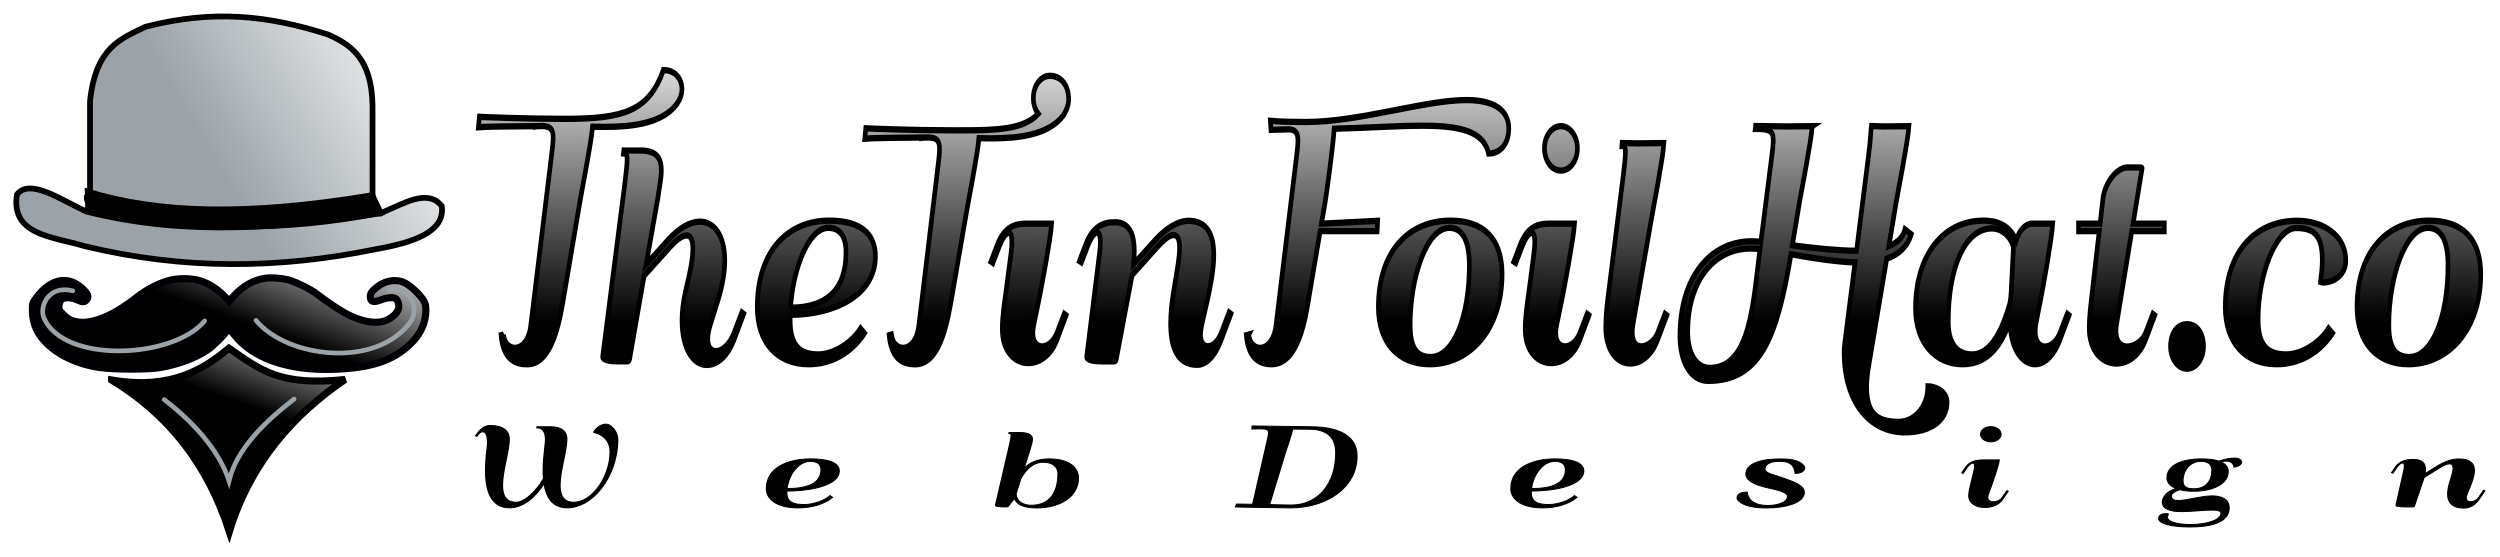 <svg xmlns="http://www.w3.org/2000/svg" id="svg2392" width="1841.401" height="410.463" xmlns:osb="http://www.openswatchbook.org/uri/2009/osb" xmlns:xlink="http://www.w3.org/1999/xlink" viewBox="0 0 487.204 108.602" enable-background="new">
  <defs id="defs2386">
    <linearGradient id="linearGradient1114">
      <stop id="stop1110" offset="0"/>
      <stop id="stop1112" offset="1" stop-opacity="0"/>
    </linearGradient>
    <linearGradient id="linearGradient2352" osb:paint="solid">
      <stop id="stop2350" offset="0" stop-color="#f4fbfd"/>
    </linearGradient>
    <filter id="filter1982" color-interpolation-filters="sRGB">
      <feTurbulence id="feTurbulence1972" type="fractalNoise" baseFrequency="0.040 0.107" numOctaves="3"/>
      <feColorMatrix id="feColorMatrix1974" values="1 0 0 0 0 0 1 0 0 0 0 0 1 0 0 0 0 0 5 -2.7" result="result0"/>
      <feFlood id="feFlood1976" flood-color="#FFF" flood-opacity="1"/>
      <feComposite id="feComposite1978" in2="result0" operator="in"/>
      <feComposite id="feComposite1980" result="fbSourceGraphic" in2="SourceGraphic" operator="atop"/>
      <feColorMatrix id="feColorMatrix4314" values="0 0 0 -1 0 0 0 0 -1 0 0 0 0 -1 0 0 0 0 1 0" in="fbSourceGraphic" result="fbSourceGraphicAlpha"/>
      <feTurbulence id="feTurbulence4316" result="turbulence" seed="13" numOctaves="5" baseFrequency="0.16 0.266" type="fractalNoise"/>
      <feComposite id="feComposite4318" result="composite1" operator="in" in="fbSourceGraphic" in2="turbulence"/>
      <feColorMatrix id="feColorMatrix4320" result="color" values="1 0 0 0 0 0 1 0 0 0 0 0 1 0 0 0 0 0 2.3 -0.7"/>
      <feFlood id="feFlood4322" result="flood" flood-color="#152839" flood-opacity="1"/>
      <feMerge id="feMerge4324" result="merge">
        <feMergeNode id="feMergeNode4326" in="flood"/>
        <feMergeNode id="feMergeNode4328" in="color"/>
      </feMerge>
      <feComposite id="feComposite4330" result="fbSourceGraphic" operator="in" in2="fbSourceGraphic"/>
      <feColorMatrix id="feColorMatrix9163" values="0 0 0 -1 0 0 0 0 -1 0 0 0 0 -1 0 0 0 0 1 0" in="fbSourceGraphic" result="fbSourceGraphicAlpha"/>
      <feTurbulence id="feTurbulence9165" result="turbulence" seed="29" numOctaves="5" baseFrequency="0.213 0.16" type="fractalNoise"/>
      <feComposite id="feComposite9167" result="composite1" operator="in" in="fbSourceGraphic" in2="turbulence"/>
      <feColorMatrix id="feColorMatrix9169" result="color" values="1 0 0 0 0 0 1 0 0 0 0 0 1 0 0 0 0 0 4.17 -1.03"/>
      <feFlood id="feFlood9171" result="flood" flood-color="#F5F5F5" flood-opacity="1"/>
      <feMerge id="feMerge9173" result="merge">
        <feMergeNode id="feMergeNode9175" in="flood"/>
        <feMergeNode id="feMergeNode9177" in="color"/>
      </feMerge>
      <feComposite id="feComposite9179" result="composite2" operator="in" in2="fbSourceGraphic"/>
    </filter>
    <clipPath id="clipPath11994">
      <path id="rect11996" fill="none" stroke="#000" stroke-width="1.583" d="M0 0H159.506V159.128H0z"/>
    </clipPath>
    <filter id="filter16870" color-interpolation-filters="sRGB">
      <feTurbulence id="feTurbulence16854" type="fractalNoise" baseFrequency="0.213 0.16" numOctaves="5" seed="224" result="turbulence"/>
      <feComposite id="feComposite16856" in="SourceGraphic" in2="turbulence" operator="in" result="composite1"/>
      <feColorMatrix id="feColorMatrix16858" values="1 0 0 0 0 0 1 0 0 0 0 0 1 0 0 0 0 0 8.69 -2.79" result="color"/>
      <feFlood id="feFlood16860" flood-opacity="1" flood-color="#F7F7F7" result="flood"/>
      <feMerge id="feMerge16866" result="merge">
        <feMergeNode id="feMergeNode16862" in="flood"/>
        <feMergeNode id="feMergeNode16864" in="color"/>
      </feMerge>
      <feComposite id="feComposite16868" in2="SourceGraphic" operator="in" result="composite2"/>
    </filter>
    <clipPath id="clipPath16890"/>
    <clipPath id="clipPath11994-6">
      <path id="rect11996-8" fill="none" stroke="#000" stroke-width="1.583" d="M0 0H159.506V159.128H0z"/>
    </clipPath>
    <filter id="filter1982-6" color-interpolation-filters="sRGB">
      <feTurbulence id="feTurbulence1972-7" numOctaves="3" baseFrequency="0.040 0.107" type="fractalNoise"/>
      <feColorMatrix id="feColorMatrix1974-1" result="result0" values="1 0 0 0 0 0 1 0 0 0 0 0 1 0 0 0 0 0 5 -2.7"/>
      <feFlood id="feFlood1976-8" flood-opacity="1" flood-color="#FFF"/>
      <feComposite id="feComposite1978-4" operator="in" in2="result0"/>
      <feComposite id="feComposite1980-9" operator="atop" in2="SourceGraphic" result="fbSourceGraphic"/>
      <feColorMatrix id="feColorMatrix4314-7" result="fbSourceGraphicAlpha" in="fbSourceGraphic" values="0 0 0 -1 0 0 0 0 -1 0 0 0 0 -1 0 0 0 0 1 0"/>
      <feTurbulence id="feTurbulence4316-3" type="fractalNoise" baseFrequency="0.16 0.266" numOctaves="5" seed="13" result="turbulence"/>
      <feComposite id="feComposite4318-1" in2="turbulence" in="fbSourceGraphic" operator="in" result="composite1"/>
      <feColorMatrix id="feColorMatrix4320-0" values="1 0 0 0 0 0 1 0 0 0 0 0 1 0 0 0 0 0 2.3 -0.7" result="color"/>
      <feFlood id="feFlood4322-2" flood-opacity="1" flood-color="#152839" result="flood"/>
      <feMerge id="feMerge4324-3" result="merge">
        <feMergeNode id="feMergeNode4326-7" in="flood"/>
        <feMergeNode id="feMergeNode4328-1" in="color"/>
      </feMerge>
      <feComposite id="feComposite4330-8" in2="fbSourceGraphic" operator="in" result="fbSourceGraphic"/>
      <feColorMatrix id="feColorMatrix9163-9" result="fbSourceGraphicAlpha" in="fbSourceGraphic" values="0 0 0 -1 0 0 0 0 -1 0 0 0 0 -1 0 0 0 0 1 0"/>
      <feTurbulence id="feTurbulence9165-3" type="fractalNoise" baseFrequency="0.213 0.16" numOctaves="5" seed="29" result="turbulence"/>
      <feComposite id="feComposite9167-7" in2="turbulence" in="fbSourceGraphic" operator="in" result="composite1"/>
      <feColorMatrix id="feColorMatrix9169-4" values="1 0 0 0 0 0 1 0 0 0 0 0 1 0 0 0 0 0 4.17 -1.03" result="color"/>
      <feFlood id="feFlood9171-8" flood-opacity="1" flood-color="#F5F5F5" result="flood"/>
      <feMerge id="feMerge9173-0" result="merge">
        <feMergeNode id="feMergeNode9175-4" in="flood"/>
        <feMergeNode id="feMergeNode9177-0" in="color"/>
      </feMerge>
      <feComposite id="feComposite9179-5" in2="fbSourceGraphic" operator="in" result="fbSourceGraphic"/>
      <feColorMatrix id="feColorMatrix1799" result="fbSourceGraphicAlpha" in="fbSourceGraphic" values="0 0 0 -1 0 0 0 0 -1 0 0 0 0 -1 0 0 0 0 1 0"/>
      <feTurbulence id="feTurbulence1801" type="fractalNoise" baseFrequency="0.239 0.239" numOctaves="5" seed="194" result="turbulence"/>
      <feComposite id="feComposite1803" in2="turbulence" in="fbSourceGraphic" operator="in" result="composite1"/>
      <feColorMatrix id="feColorMatrix1805" values="1 0 0 0 0 0 1 0 0 0 0 0 1 0 0 0 0 0 6.21 -2.13" result="color"/>
      <feFlood id="feFlood1807" flood-opacity="1" flood-color="#FFFFF4" result="flood"/>
      <feMerge id="feMerge1809" result="merge">
        <feMergeNode id="feMergeNode1811" in="flood"/>
        <feMergeNode id="feMergeNode1813" in="color"/>
      </feMerge>
      <feComposite id="feComposite1815" in2="fbSourceGraphic" operator="in" result="composite2"/>
    </filter>
    <clipPath id="clipPath2524"/>
    <pattern id="pattern2556" width="546.372" height="317.834" patternUnits="userSpaceOnUse" patternTransform="matrix(0.265,0,0,0.265,7.331,-6.743)">
      <g id="g1818" stroke="#000" stroke-width="2.559" clip-path="url(#clipPath2524)" transform="matrix(3.703,0,0,2.245,-21.221,-19.191)">
        <path id="rect1887" fill="#fff" stroke-width="2.701" d="M0 0H159.506V159.128H0z" transform="matrix(0.949,0,0,0.946,3.699,4.081)" clip-path="url(#clipPath11994-6)" filter="url(#filter1982-6)"/>
      </g>
    </pattern>
    <clipPath id="clipPath11994-2">
      <path id="rect11996-3" fill="none" stroke="#000" stroke-width="1.583" d="M0 0H159.506V159.128H0z"/>
    </clipPath>
    <filter id="filter1982-3" color-interpolation-filters="sRGB">
      <feTurbulence id="feTurbulence1972-70" numOctaves="3" baseFrequency="0.040 0.107" type="fractalNoise"/>
      <feColorMatrix id="feColorMatrix1974-0" result="result0" values="1 0 0 0 0 0 1 0 0 0 0 0 1 0 0 0 0 0 5 -2.7"/>
      <feFlood id="feFlood1976-1" flood-opacity="1" flood-color="#FFF"/>
      <feComposite id="feComposite1978-0" operator="in" in2="result0"/>
      <feComposite id="feComposite1980-3" operator="atop" in2="SourceGraphic" result="fbSourceGraphic"/>
      <feColorMatrix id="feColorMatrix4314-0" result="fbSourceGraphicAlpha" in="fbSourceGraphic" values="0 0 0 -1 0 0 0 0 -1 0 0 0 0 -1 0 0 0 0 1 0"/>
      <feTurbulence id="feTurbulence4316-0" type="fractalNoise" baseFrequency="0.16 0.266" numOctaves="5" seed="13" result="turbulence"/>
      <feComposite id="feComposite4318-3" in2="turbulence" in="fbSourceGraphic" operator="in" result="composite1"/>
      <feColorMatrix id="feColorMatrix4320-8" values="1 0 0 0 0 0 1 0 0 0 0 0 1 0 0 0 0 0 2.3 -0.7" result="color"/>
      <feFlood id="feFlood4322-3" flood-opacity="1" flood-color="#152839" result="flood"/>
      <feMerge id="feMerge4324-6" result="merge">
        <feMergeNode id="feMergeNode4326-0" in="flood"/>
        <feMergeNode id="feMergeNode4328-4" in="color"/>
      </feMerge>
      <feComposite id="feComposite4330-0" in2="fbSourceGraphic" operator="in" result="fbSourceGraphic"/>
      <feColorMatrix id="feColorMatrix9163-92" result="fbSourceGraphicAlpha" in="fbSourceGraphic" values="0 0 0 -1 0 0 0 0 -1 0 0 0 0 -1 0 0 0 0 1 0"/>
      <feTurbulence id="feTurbulence9165-4" type="fractalNoise" baseFrequency="0.213 0.16" numOctaves="5" seed="29" result="turbulence"/>
      <feComposite id="feComposite9167-9" in2="turbulence" in="fbSourceGraphic" operator="in" result="composite1"/>
      <feColorMatrix id="feColorMatrix9169-2" values="1 0 0 0 0 0 1 0 0 0 0 0 1 0 0 0 0 0 4.17 -1.03" result="color"/>
      <feFlood id="feFlood9171-9" flood-opacity="1" flood-color="#F5F5F5" result="flood"/>
      <feMerge id="feMerge9173-1" result="merge">
        <feMergeNode id="feMergeNode9175-0" in="flood"/>
        <feMergeNode id="feMergeNode9177-9" in="color"/>
      </feMerge>
      <feComposite id="feComposite9179-3" in2="fbSourceGraphic" operator="in" result="fbSourceGraphic"/>
      <feColorMatrix id="feColorMatrix1799-0" result="fbSourceGraphicAlpha" in="fbSourceGraphic" values="0 0 0 -1 0 0 0 0 -1 0 0 0 0 -1 0 0 0 0 1 0"/>
      <feTurbulence id="feTurbulence1801-0" type="fractalNoise" baseFrequency="0.239 0.239" numOctaves="5" seed="194" result="turbulence"/>
      <feComposite id="feComposite1803-3" in2="turbulence" in="fbSourceGraphic" operator="in" result="composite1"/>
      <feColorMatrix id="feColorMatrix1805-0" values="1 0 0 0 0 0 1 0 0 0 0 0 1 0 0 0 0 0 6.21 -2.13" result="color"/>
      <feFlood id="feFlood1807-1" flood-opacity="1" flood-color="#FFFFF4" result="flood"/>
      <feMerge id="feMerge1809-9" result="merge">
        <feMergeNode id="feMergeNode1811-8" in="flood"/>
        <feMergeNode id="feMergeNode1813-6" in="color"/>
      </feMerge>
      <feComposite id="feComposite1815-9" in2="fbSourceGraphic" operator="in" result="composite2"/>
    </filter>
    <mask id="mask3033" maskUnits="userSpaceOnUse">
      <g id="g3043" fill="#feffff" fill-opacity=".966" stroke-width="1.953">
        <path id="path3035" d="m 31.596,52.789 c 24.135,7.333 53.746,8.286 96.688,1.208 l 2.875,6.011 C 99.095,66.243 66.362,66.653 31.858,58.539 Z" transform="matrix(1.012,0,0,1.681,-1.054,21.088)"/>
        <g id="g3041" stroke-width="2.014">
          <path id="path3037" d="m 132.107,169.472 v -31.542 c -0.286,-16.329 -7.562,-21.218 -15.636,-24.802 -20.938,-6.701 -40.122,-8.798 -63.893,-2.696 -8.113,4.04 -17.468,6.828 -19.41,26.15 v 32.351 c -0.612,0.138 -0.333,0.444 -1.126,1.034 -0.061,0.837 0.141,1.568 0.587,2.201 -0.053,1.979 -0.467,2.161 -0.809,2.696 39.396,5.412 72.878,5.817 103.253,0.809 -0.773,2.177 -2.864,-5.718 -2.965,-6.201 z" transform="matrix(1.012,0,0,1.681,-1.054,21.088) matrix(0.969,0,0,0.969,2.42,-11.669) translate(-2.268,-101.732)"/>
          <path id="path3039" d="m 31.82,175.133 c -9.16,-4.275 -19.826,-11.777 -24.263,-5.931 -2.214,14.245 12.543,14.701 23.724,18.063 35.126,8.468 68.252,7.96 101.905,1.078 13.81,-2.426 24.358,-6.25 23.185,-15.097 -5.047,-6.374 -13.531,-0.72 -21.298,2.426 -33.885,5.15 -67.961,8.385 -103.253,-0.539 z" transform="matrix(1.012,0,0,1.681,-1.054,21.088) matrix(0.969,0,0,0.969,2.42,-11.669) translate(-2.268,-101.732)"/>
        </g>
      </g>
    </mask>
    <linearGradient id="linearGradient1117">
      <stop id="stop1113" offset="0" stop-color="#9ba3a8"/>
      <stop id="stop1115" offset="1" stop-color="#9ba3a8" stop-opacity="0"/>
    </linearGradient>
    <linearGradient id="linearGradient1049" x1="118.271" x2="132.568" y1="197.247" y2="156.377" gradientTransform="matrix(0.644,0,0,0.644,53.602,-40.331)" xlink:href="#linearGradient1047" gradientUnits="userSpaceOnUse"/>
    <linearGradient id="linearGradient1047">
      <stop id="stop1043" offset="0"/>
      <stop id="stop1045" offset="1" stop-opacity="0"/>
    </linearGradient>
    <linearGradient id="linearGradient1134" x1="11.614" x2="148.051" y1="97.597" y2="97.597" xlink:href="#linearGradient1047" gradientUnits="userSpaceOnUse"/>
    <linearGradient id="linearGradient1138" x1="2158.063" x2="2647.713" y1="1116.481" y2="2461.407" xlink:href="#linearGradient1047" gradientUnits="userSpaceOnUse"/>
    <linearGradient id="linearGradient1072" x1="29.796" x2="108.176" y1="77.052" y2="31.302" xlink:href="#linearGradient1117" gradientUnits="userSpaceOnUse"/>
    <linearGradient id="linearGradient1074" x1="29.796" x2="108.176" y1="77.052" y2="31.302" xlink:href="#linearGradient1117" gradientUnits="userSpaceOnUse"/>
    <linearGradient id="linearGradient1076" x1="29.796" x2="108.176" y1="77.052" y2="31.302" xlink:href="#linearGradient1117" gradientUnits="userSpaceOnUse"/>
    <linearGradient id="linearGradient1078" x1="11.614" x2="148.051" y1="97.597" y2="97.597" xlink:href="#linearGradient1047" gradientUnits="userSpaceOnUse"/>
    <linearGradient id="linearGradient1080" x1="11.614" x2="148.051" y1="97.597" y2="97.597" xlink:href="#linearGradient1047" gradientUnits="userSpaceOnUse"/>
    <linearGradient id="linearGradient1116" x1="265.155" x2="265.109" y1="53.842" y2="5.471" xlink:href="#linearGradient1114" gradientUnits="userSpaceOnUse"/>
    <linearGradient id="linearGradient6589" x1="265.155" x2="265.109" y1="53.842" y2="5.471" xlink:href="#linearGradient1114" gradientUnits="userSpaceOnUse"/>
    <linearGradient id="linearGradient6591" x1="265.155" x2="265.109" y1="53.842" y2="5.471" xlink:href="#linearGradient1114" gradientUnits="userSpaceOnUse"/>
    <linearGradient id="linearGradient6593" x1="265.155" x2="265.109" y1="53.842" y2="5.471" xlink:href="#linearGradient1114" gradientUnits="userSpaceOnUse"/>
    <linearGradient id="linearGradient6595" x1="265.155" x2="265.109" y1="53.842" y2="5.471" xlink:href="#linearGradient1114" gradientUnits="userSpaceOnUse"/>
    <linearGradient id="linearGradient6597" x1="265.155" x2="265.109" y1="53.842" y2="5.471" xlink:href="#linearGradient1114" gradientUnits="userSpaceOnUse"/>
    <linearGradient id="linearGradient6599" x1="265.155" x2="265.109" y1="53.842" y2="5.471" xlink:href="#linearGradient1114" gradientUnits="userSpaceOnUse"/>
    <linearGradient id="linearGradient6601" x1="265.155" x2="265.109" y1="53.842" y2="5.471" xlink:href="#linearGradient1114" gradientUnits="userSpaceOnUse"/>
    <linearGradient id="linearGradient6603" x1="265.155" x2="265.109" y1="53.842" y2="5.471" xlink:href="#linearGradient1114" gradientUnits="userSpaceOnUse"/>
    <linearGradient id="linearGradient6605" x1="265.155" x2="265.109" y1="53.842" y2="5.471" xlink:href="#linearGradient1114" gradientUnits="userSpaceOnUse"/>
    <linearGradient id="linearGradient6607" x1="265.155" x2="265.109" y1="53.842" y2="5.471" xlink:href="#linearGradient1114" gradientUnits="userSpaceOnUse"/>
    <linearGradient id="linearGradient6609" x1="265.155" x2="265.109" y1="53.842" y2="5.471" xlink:href="#linearGradient1114" gradientUnits="userSpaceOnUse"/>
    <linearGradient id="linearGradient6611" x1="265.155" x2="265.109" y1="53.842" y2="5.471" xlink:href="#linearGradient1114" gradientUnits="userSpaceOnUse"/>
    <linearGradient id="linearGradient6613" x1="265.155" x2="265.109" y1="53.842" y2="5.471" xlink:href="#linearGradient1114" gradientUnits="userSpaceOnUse"/>
    <linearGradient id="linearGradient6615" x1="265.155" x2="265.109" y1="53.842" y2="5.471" xlink:href="#linearGradient1114" gradientUnits="userSpaceOnUse"/>
    <linearGradient id="linearGradient6617" x1="265.155" x2="265.109" y1="53.842" y2="5.471" xlink:href="#linearGradient1114" gradientUnits="userSpaceOnUse"/>
  </defs>
  <g id="layer3">
    <g id="layer9">
      <g id="text6565" stroke="#000" stroke-width=".229" style="line-height:1.25" font-size="22.578" font-family="QumpellkaNo12" letter-spacing="24.961" word-spacing="0" enable-background="new">
        <path id="path6570" d="m 106.911,116.228 c -1.301,2.888 -3.164,5.303 -4.608,5.303 -1.819,0 -2.337,-1.654 -2.337,-3.814 0,-3.23 1.147,-7.75 1.147,-10.484 0,-1.676 -0.981,-2.999 -3.175,-2.999 -1.08,0 -1.786,0.959 -2.491,2.359 l 0.209,0.077 c 0.375,-0.728 0.695,-1.014 0.948,-1.014 0.584,0 0.871,0.761 0.871,2.668 0,0.342 -0.11,1.345 -0.209,2.657 -0.066,1.003 -0.132,2.183 -0.132,3.395 0,3.87 0.65,8.412 4.046,8.412 2.271,0 4.322,-2.403 5.821,-5.468 0.353,3.032 1.378,5.468 3.881,5.468 2.051,0 4.035,-1.576 5.567,-4.068 1.775,-2.877 2.943,-6.978 2.943,-11.256 0,-1.047 -0.265,-2.017 -1.058,-2.999 -0.298,-0.375 -0.628,-0.529 -0.948,-0.529 -0.948,0 -1.874,1.268 -2.017,1.841 2.073,0.761 2.767,2.447 2.767,4.344 0,3.043 -0.871,6.074 -2.15,8.257 -1.113,1.907 -2.547,3.153 -3.98,3.153 -1.797,0 -2.337,-1.599 -2.337,-3.814 0,-3.23 1.147,-7.75 1.147,-10.484 0,-1.422 -0.684,-2.712 -2.723,-2.712 h -0.011 -2.282 l 0.011,0.254 c 1.18,0.011 1.433,1.356 1.433,2.635 0,0.54 -0.055,1.08 -0.088,1.488 -0.143,1.576 -0.298,3.528 -0.298,5.468 0,0.628 0.011,1.257 0.055,1.863 z" style="-inkscape-font-specification:QumpellkaNo12" transform="translate(-17.652,-7.243) scale(1.156,0.865)"/>
        <path id="path6572" d="m 147.901,119.006 c 4.718,-0.033 8.841,-1.543 8.841,-4.509 0,-1.786 -1.654,-2.734 -4.785,-2.734 -4.255,0 -7.474,2.293 -7.474,6.659 0,2.668 2.017,4.377 5.325,4.377 2.392,0 4.454,-0.882 5.799,-2.381 l -0.408,-0.364 c -0.882,1.069 -2.767,1.995 -4.388,1.995 -2.028,0 -2.921,-0.761 -2.921,-2.69 0,-0.121 0,-0.232 0.011,-0.353 z m 0.033,-0.551 c 0.276,-3.186 1.973,-6.141 3.914,-6.141 1.213,0 1.841,0.65 1.841,1.885 0,3.021 -2.216,4.255 -5.755,4.255 z" style="-inkscape-font-specification:QumpellkaNo12" transform="translate(-17.652,-7.243) scale(1.156,0.865)"/>
        <path id="path6574" d="m 185.22,122.457 1.058,-1.808 c 0.408,1.411 1.621,2.161 3.693,2.161 4.233,0 7.089,-2.712 7.089,-6.747 0,-2.624 -1.863,-4.299 -4.917,-4.299 -2.172,0 -3.44,0.992 -4.277,2.227 l 1.058,-4.443 c 0.143,-0.794 0.375,-1.565 0.375,-2.205 0,-0.904 -0.452,-1.521 -2.172,-1.521 h -1.72 l -0.033,0.22 c 0.232,0 0.375,0 0.375,0.474 0,0.309 -0.066,0.827 -0.209,1.687 l -2.436,14.023 c 0,0.011 0,0.011 0,0.022 0,0.22 0.761,0.331 1.499,0.331 h 0.397 c 0.066,0 0.176,-0.044 0.22,-0.121 z m 2.106,-6.163 c 0.661,-1.665 1.841,-3.781 3.847,-3.781 1.488,0 2.469,1.014 2.469,2.525 0,4.652 -1.61,7.177 -4.564,7.177 -1.058,0 -2.525,-0.695 -2.525,-2.624 z" style="-inkscape-font-specification:QumpellkaNo12" transform="translate(-17.652,-7.243) scale(1.156,0.865)"/>
        <path id="path6576" d="m 236.11,104.52 c -0.496,0 -9.216,-0.154 -9.723,-0.176 l -0.066,0.672 c 0.232,-0.011 0.794,-0.022 1.576,-0.022 0.937,0 1.257,0.22 1.257,0.904 0,0.309 -0.066,0.717 -0.154,1.246 l -2.536,14.839 -2.712,-0.044 -0.187,0.65 c 3.076,0.077 8.015,0.209 9.249,0.209 6.13,0 11.212,-4.619 11.212,-11.664 0,-4.322 -2.712,-6.615 -7.915,-6.615 z m -6.824,17.529 2.613,-11.487 c 0.198,-0.871 1.069,-4.09 1.279,-5.523 1.4,0.011 2.536,0.033 2.833,0.033 2.943,0.022 4.465,1.841 4.465,5.314 0,7.1 -3.065,11.774 -7.519,11.774 -1.224,0 -2.447,-0.066 -3.671,-0.11 z" style="-inkscape-font-specification:QumpellkaNo12" transform="translate(-17.652,-7.243) scale(1.156,0.865)"/>
        <path id="path6578" d="m 273.407,119.006 c 4.718,-0.033 8.841,-1.543 8.841,-4.509 0,-1.786 -1.654,-2.734 -4.785,-2.734 -4.255,0 -7.474,2.293 -7.474,6.659 0,2.668 2.017,4.377 5.325,4.377 2.392,0 4.454,-0.882 5.799,-2.381 l -0.408,-0.364 c -0.882,1.069 -2.767,1.995 -4.388,1.995 -2.028,0 -2.921,-0.761 -2.921,-2.69 0,-0.121 0,-0.232 0.011,-0.353 z m 0.033,-0.551 c 0.276,-3.186 1.973,-6.141 3.914,-6.141 1.213,0 1.841,0.65 1.841,1.885 0,3.021 -2.216,4.255 -5.755,4.255 z" style="-inkscape-font-specification:QumpellkaNo12" transform="translate(-17.652,-7.243) scale(1.156,0.865)"/>
        <path id="path6580" d="m 313.174,122.809 c 3.307,0 6.251,-1.257 6.251,-3.473 0,-1.665 -1.83,-2.425 -3.594,-3.285 -1.455,-0.717 -3.032,-1.003 -3.032,-1.995 0,-1.279 1.191,-1.742 2.425,-1.753 1.742,0 2.525,0.717 2.712,2.723 0.937,0 1.554,-0.507 1.554,-1.268 0,-0.176 -0.044,-0.375 -0.187,-0.562 -0.904,-1.268 -2.381,-1.422 -3.969,-1.422 -3.307,0 -5.711,1.08 -5.711,3.418 0,1.488 1.565,2.414 3.263,2.955 1.808,0.562 3.748,1.036 3.748,2.073 0,1.279 -1.61,2.039 -3.351,2.039 -2.039,0 -3.296,-0.97 -3.473,-2.932 l -0.011,-0.077 c -1.08,0 -1.665,0.452 -1.665,1.312 0,0.187 0.055,0.375 0.198,0.573 0.97,1.378 2.999,1.676 4.84,1.676 z" style="-inkscape-font-specification:QumpellkaNo12" transform="translate(-17.652,-7.243) scale(1.156,0.865)"/>
        <path id="path6582" d="m 349.181,106.207 c 0,0.926 0.739,1.709 1.709,1.709 0.915,0 1.709,-0.739 1.709,-1.709 0,-0.926 -0.75,-1.709 -1.709,-1.709 -0.926,0 -1.709,0.739 -1.709,1.709 z m 4.619,12.832 -0.187,-0.11 -0.761,1.477 c -0.342,0.661 -0.992,1.025 -1.543,1.025 -0.518,0 -0.959,-0.331 -0.959,-1.036 0,-0.187 0.033,-0.397 0.099,-0.639 l 0.54,-1.94 c 0.254,-0.948 1.202,-4.619 1.312,-5.821 h -2.624 c -1.213,0 -2.304,0.254 -3.032,1.676 l -0.639,1.246 0.198,0.099 0.639,-1.246 c 0.342,-0.661 0.739,-1.069 1.003,-1.069 0.198,0 0.331,0.209 0.331,0.706 0,0.232 -0.033,0.518 -0.088,0.86 l -0.529,2.999 c -0.143,0.772 -0.375,1.841 -0.375,2.822 0,1.742 1.301,2.624 2.701,2.624 1.147,0 2.337,-0.584 2.943,-1.764 z" style="-inkscape-font-specification:QumpellkaNo12" transform="translate(-17.652,-7.243) scale(1.156,0.865)"/>
        <path id="path6584" d="m 385.133,118.499 c -1.29,0 -1.863,-0.496 -1.863,-1.742 0,-2.503 1.224,-4.443 3.065,-4.443 1.213,0 1.83,0.695 1.83,2.006 0,2.657 -1.169,4.178 -3.032,4.178 z m -0.573,8.048 c -2.348,0 -3.914,-0.661 -3.914,-1.643 0,-0.232 0.055,-0.474 0.165,-0.739 -0.088,-0.044 -0.243,-0.077 -0.43,-0.077 -0.496,0 -1.18,0.232 -1.18,1.069 v 0.022 c 0,1.158 2.106,1.918 5.259,1.918 3.759,0 6.593,-1.136 6.593,-4.299 0,-2.084 -1.455,-2.701 -2.855,-2.701 -1.841,0 -4.244,1.036 -5.7,1.036 -0.728,0 -1.191,-0.254 -1.191,-1.036 0,-0.298 0.309,-0.849 1.047,-1.202 l 0.408,-0.187 c 0.628,0.22 1.4,0.342 2.271,0.342 3.241,0 5.854,-1.61 5.854,-4.432 0,-0.97 -0.419,-1.709 -1.224,-2.183 0.309,-0.121 0.606,-0.176 0.871,-0.176 0.838,0 1.301,0.54 1.378,1.367 0.309,-0.011 1.224,-0.43 1.224,-1.091 0,-0.584 -0.408,-0.959 -1.257,-0.959 -0.739,0 -1.665,0.298 -2.525,0.695 -0.717,-0.331 -1.698,-0.507 -2.91,-0.507 -3.373,0 -5.843,1.4 -5.843,4.277 0,1.036 0.551,1.874 1.532,2.392 l -0.386,0.176 c -1.356,0.639 -1.929,2.028 -1.929,2.888 0,1.621 1.422,2.139 3.241,2.139 1.709,0 3.726,-0.353 5.093,-0.353 0.937,0 1.554,0.165 1.554,0.739 0,1.543 -2.525,2.525 -5.148,2.525 z" style="-inkscape-font-specification:QumpellkaNo12" transform="translate(-17.652,-7.243) scale(1.156,0.865)"/>
        <path id="path6586" d="m 422.132,111.884 c -1.213,0 -2.304,0.32 -3.032,1.742 l -0.639,1.246 0.198,0.099 0.639,-1.246 c 0.331,-0.65 0.717,-1.047 0.992,-1.047 0.198,0 0.342,0.22 0.342,0.75 0,0.22 -0.033,0.496 -0.088,0.838 l -1.312,7.827 c 0,0.011 -0.022,0.143 -0.022,0.154 0,0.22 0.761,0.331 1.499,0.331 h 1.334 c 0.066,0 0.209,-0.044 0.22,-0.121 l 1.18,-4.641 c 0.121,-0.507 0.32,-1.169 0.474,-1.863 l 2.745,-2.271 c 0.496,-0.397 1.102,-0.816 1.554,-0.816 0.485,0 0.628,0.43 0.628,0.992 0,0.717 -0.243,1.665 -0.375,2.282 l -0.265,1.18 c -0.176,0.805 -0.287,1.61 -0.287,2.359 0,1.764 0.65,3.164 2.745,3.164 0.882,0 1.808,-0.573 2.48,-1.896 l 1.025,-2.017 -0.187,-0.11 -0.816,1.587 c -0.342,0.661 -0.915,1.014 -1.389,1.014 -0.419,0 -0.761,-0.287 -0.761,-0.904 0,-0.209 0.044,-0.463 0.132,-0.761 l 0.595,-1.94 c 0.331,-1.102 0.65,-2.348 0.65,-3.418 0,-1.477 -0.606,-2.624 -2.646,-2.624 -0.959,0 -2.227,0.496 -3.44,1.488 l -2.238,1.841 c 0.044,-0.342 0.077,-0.672 0.077,-0.992 0,-1.235 -0.452,-2.227 -2.017,-2.227 z" style="-inkscape-font-specification:QumpellkaNo12" transform="translate(-17.652,-7.243) scale(1.156,0.865)"/>
      </g>
    </g>
    <g id="g6531">
      <g id="g6529" fill="url(#linearGradient1116)" stroke="#000" stroke-width="1.03" transform="translate(-17.652,-7.243) matrix(1.027,0,0,1.027,7.239,5.624)" enable-background="new">
        <g id="g6527" fill="url(#linearGradient6617)" style="line-height:1.25" transform="scale(0.861,1.162)" font-size="35.972" font-family="sans-serif" letter-spacing="-2.698" word-spacing="0">
          <path id="path6499" fill="url(#linearGradient6589)" d="m 122.748,55.987 -0.539,0.117 c 0.422,3.372 2.436,4.731 5.574,4.731 0.164,0 0.328,0 0.492,0 5.457,-0.234 6.979,-7.611 7.869,-11.522 l 3.536,-15.41 c 0.445,-1.967 2.389,-9.157 2.693,-11.85 0.843,0.023 1.71,0.023 2.576,0.023 6.206,0 12.693,-0.539 15.972,-3.7 0.82,-0.89 1.148,-1.686 1.148,-2.389 0,-1.92 -1.639,-3.185 -4.075,-3.185 -3.255,6.745 -8.829,7.963 -21.733,7.963 -8.595,0 -17.775,-0.281 -18.829,-0.328 l -0.211,1.686 c 1.265,-0.094 7.541,-0.141 12.529,-0.164 v 0.023 c 0.164,-0.023 0.328,-0.023 0.492,-0.023 0.422,-0.023 0.843,-0.023 1.265,-0.023 1.639,0.094 2.178,0.562 2.178,1.92 0,0.679 -0.141,1.569 -0.328,2.717 l -4.614,28.033 c -0.422,2.482 -2.037,3.56 -3.489,3.56 -1.218,0 -2.342,-0.773 -2.506,-2.178 z m 27.752,4.122 3.232,-13.7 5.995,-4.941 c 1.054,-0.843 2.365,-1.663 3.349,-1.663 0.82,0 1.405,0.562 1.405,2.155 0,1.054 -0.258,2.6 -0.913,4.731 l -0.773,2.506 c -0.468,1.616 -0.703,3.115 -0.703,4.497 0,4.309 2.201,7.26 5.48,7.26 1.897,0 4.379,-1.054 5.925,-4.052 l 2.178,-4.286 -0.398,-0.234 -1.733,3.372 c -0.984,1.92 -2.67,2.951 -3.981,2.951 -1.03,0 -1.803,-0.656 -1.803,-1.991 0,-0.632 0.164,-1.405 0.562,-2.342 l 1.733,-4.122 c 1.007,-2.436 1.452,-4.567 1.452,-6.347 0,-4.028 -2.272,-6.347 -5.48,-6.347 -2.061,0 -4.543,0.96 -7.049,3.021 l -4.801,3.958 2.553,-10.679 c 0.304,-1.686 0.796,-3.326 0.796,-4.684 0,-1.92 -0.937,-3.232 -4.614,-3.232 h -3.653 l -0.07,0.468 c 0.492,0 0.796,0 0.796,1.007 0,0.656 -0.141,1.756 -0.445,3.583 l -4.895,28.337 c 0,0.023 -0.047,0.304 -0.047,0.328 0,0.468 1.616,0.703 3.185,0.703 h 2.248 c 0.141,0 0.445,-0.094 0.468,-0.258 z" style="-inkscape-font-specification:QumpellkaNo12" font-size="47.963" font-family="QumpellkaNo12" letter-spacing="0"/>
          <path id="path6501" fill="url(#linearGradient6591)" d="m 185.933,52.778 c 10.023,-0.07 18.782,-3.279 18.782,-9.578 0,-3.794 -3.513,-5.808 -10.164,-5.808 -9.04,0 -15.878,4.871 -15.878,14.145 0,5.667 4.286,9.297 11.312,9.297 5.082,0 9.461,-1.874 12.319,-5.059 l -0.867,-0.773 c -1.874,2.272 -5.878,4.239 -9.321,4.239 -4.309,0 -6.206,-1.616 -6.206,-5.714 0,-0.258 0,-0.492 0.023,-0.749 z m 0.07,-1.171 c 0.585,-6.768 4.192,-13.045 8.314,-13.045 2.576,0 3.911,1.382 3.911,4.005 0,6.417 -4.707,9.04 -12.225,9.04 z" letter-spacing="-7.656"/>
          <path id="path6503" fill="url(#linearGradient6593)" d="m 208.277,55.987 -0.539,0.117 c 0.422,3.372 2.436,4.731 5.574,4.731 0.164,0 0.328,0 0.492,0 5.457,-0.234 6.956,-7.611 7.869,-11.522 l 3.162,-13.536 c 0.445,-1.967 2.389,-9.157 2.693,-11.85 0.843,0.023 1.71,0.023 2.576,0.023 6.206,0 12.693,-0.539 15.972,-3.7 0.867,-0.96 1.218,-1.874 1.218,-2.693 0,-2.295 -1.663,-3.817 -4.145,-3.817 -1.967,0 -3.63,1.569 -3.63,3.63 0,0.984 0.398,1.92 1.077,2.576 -3.232,2.6 -9.344,2.693 -17.166,2.693 -0.656,0 -1.335,0 -2.014,0 -8.595,0 -17.775,-0.281 -18.829,-0.328 l -0.211,1.686 c 1.265,-0.094 7.541,-0.164 12.529,-0.187 v 0.047 c 0.234,-0.023 0.468,-0.023 0.703,-0.047 0.304,0 0.585,0 0.89,0 1.78,0.047 2.342,0.515 2.342,1.92 0,0.679 -0.141,1.569 -0.328,2.717 l -4.239,26.159 c -0.422,2.482 -2.014,3.56 -3.466,3.56 -1.241,0 -2.365,-0.773 -2.529,-2.178 z m 38.454,-3.138 -0.398,-0.234 -1.616,3.138 c -0.726,1.405 -2.108,2.178 -3.279,2.178 -1.101,0 -2.037,-0.703 -2.037,-2.201 0,-0.398 0.07,-0.843 0.211,-1.358 l 1.148,-4.122 c 0.539,-2.014 2.553,-9.813 2.787,-12.365 h -5.574 c -2.576,0 -4.895,0.539 -6.44,3.56 l -1.358,2.646 0.422,0.211 1.358,-2.646 c 0.726,-1.405 1.569,-2.272 2.131,-2.272 0.422,0 0.703,0.445 0.703,1.499 0,0.492 -0.047,1.101 -0.187,1.827 l -1.124,6.37 c -0.304,1.639 -0.796,3.911 -0.796,5.995 0,3.7 2.763,5.574 5.738,5.574 2.436,0 4.965,-1.241 6.253,-3.747 z" style="-inkscape-font-specification:QumpellkaNo12" font-size="47.963" font-family="QumpellkaNo12" letter-spacing="0"/>
          <path id="path6505" fill="url(#linearGradient6595)" d="m 257.481,37.65 c -2.576,0 -4.895,0.679 -6.44,3.7 l -1.358,2.646 0.422,0.211 1.358,-2.646 c 0.703,-1.382 1.522,-2.225 2.108,-2.225 0.422,0 0.726,0.468 0.726,1.593 0,0.468 -0.07,1.054 -0.187,1.78 l -2.787,16.628 c 0,0.023 -0.047,0.304 -0.047,0.328 0,0.468 1.616,0.703 3.185,0.703 h 2.834 c 0.141,0 0.445,-0.094 0.468,-0.258 l 2.506,-9.86 c 0.258,-1.077 0.679,-2.482 1.007,-3.958 l 5.831,-4.824 c 1.054,-0.843 2.342,-1.733 3.302,-1.733 1.03,0 1.335,0.913 1.335,2.108 0,1.522 -0.515,3.536 -0.796,4.848 l -0.562,2.506 c -0.375,1.71 -0.609,3.419 -0.609,5.012 0,3.747 1.382,6.721 5.831,6.721 1.874,0 3.841,-1.218 5.269,-4.028 l 2.178,-4.286 -0.398,-0.234 -1.733,3.372 c -0.726,1.405 -1.944,2.155 -2.951,2.155 -0.89,0 -1.616,-0.609 -1.616,-1.92 0,-0.445 0.094,-0.984 0.281,-1.616 l 1.265,-4.122 c 0.703,-2.342 1.382,-4.988 1.382,-7.26 0,-3.138 -1.288,-5.574 -5.621,-5.574 -2.037,0 -4.731,1.054 -7.307,3.162 l -4.754,3.911 c 0.094,-0.726 0.164,-1.429 0.164,-2.108 0,-2.623 -0.96,-4.731 -4.286,-4.731 z" style="-inkscape-font-specification:QumpellkaNo12" font-size="47.963" font-family="QumpellkaNo12" letter-spacing="0"/>
          <path id="path6507" fill="url(#linearGradient6597)" d="m 286.989,55.987 -0.539,0.117 c 0.422,3.372 2.436,4.731 5.574,4.731 5.949,0 7.471,-7.4 8.361,-11.522 l 2.342,-10.211 h 12.553 l 0.117,-1.686 -12.389,0.468 0.82,-3.513 c 0.445,-2.014 1.78,-9.415 1.991,-11.991 7.471,-0.141 14.028,-0.492 19.368,-0.492 8.267,0 13.583,0.843 14.66,4.543 2.67,0 4.45,-1.639 4.45,-4.098 0,-3.021 -3.279,-4.637 -9.344,-4.637 -9.134,0 -23.653,3.583 -35.387,3.583 -1.78,0 -5.761,-0.023 -7.799,-0.187 l 0.117,1.452 c 0.562,-0.023 2.365,-0.047 4.098,-0.07 1.382,0.117 1.85,0.609 1.85,1.874 0,0.679 -0.141,1.546 -0.328,2.693 l -4.52,27.564 c -0.422,2.459 -2.037,3.56 -3.489,3.56 -1.218,0 -2.342,-0.773 -2.506,-2.178 z" style="-inkscape-font-specification:QumpellkaNo12" font-size="47.963" font-family="QumpellkaNo12" letter-spacing="0"/>
          <path id="path6509" fill="url(#linearGradient6599)" d="m 327.107,59.664 c -3.091,0 -4.543,-1.499 -4.543,-5.246 0,-7.916 3.724,-15.855 8.642,-15.855 2.881,0 4.403,2.108 4.403,6.089 0,8.595 -3.607,15.012 -8.501,15.012 z m 4.333,-22.272 c -9.04,0 -15.878,4.871 -15.878,14.145 0,5.667 4.262,9.297 11.312,9.297 8.806,0 15.949,-5.621 15.949,-14.707 0,-5.691 -3.911,-8.735 -11.382,-8.735 z" style="-inkscape-font-specification:QumpellkaNo12" font-size="47.963" font-family="QumpellkaNo12" letter-spacing="0"/>
          <path id="path6511" fill="url(#linearGradient6601)" d="m 352.165,25.589 c 0,1.967 1.569,3.63 3.63,3.63 1.944,0 3.63,-1.569 3.63,-3.63 0,-1.967 -1.593,-3.63 -3.63,-3.63 -1.967,0 -3.63,1.569 -3.63,3.63 z m 9.813,27.26 -0.398,-0.234 -1.616,3.138 c -0.726,1.405 -2.108,2.178 -3.279,2.178 -1.101,0 -2.037,-0.703 -2.037,-2.201 0,-0.398 0.07,-0.843 0.211,-1.358 l 1.148,-4.122 c 0.539,-2.014 2.553,-9.813 2.787,-12.365 h -5.574 c -2.576,0 -4.895,0.539 -6.44,3.56 l -1.358,2.646 0.422,0.211 1.358,-2.646 c 0.726,-1.405 1.569,-2.272 2.131,-2.272 0.422,0 0.703,0.445 0.703,1.499 0,0.492 -0.07,1.101 -0.187,1.827 l -1.124,6.37 c -0.304,1.639 -0.796,3.911 -0.796,5.995 0,3.7 2.763,5.574 5.738,5.574 2.436,0 4.965,-1.241 6.253,-3.747 z" style="-inkscape-font-specification:QumpellkaNo12" font-size="47.963" font-family="QumpellkaNo12" letter-spacing="0"/>
          <path id="path6513" fill="url(#linearGradient6603)" d="m 372.938,24.769 c 0,0 -2.225,-0.023 -3.653,-0.047 l -0.047,0.468 c 0.468,0 0.773,0 0.773,1.03 0,0.679 -0.141,1.78 -0.445,3.607 l -3.255,19.251 c -0.281,1.569 -0.632,3.7 -0.632,5.714 0,3.958 2.6,5.925 5.41,5.925 2.272,0 4.684,-1.288 5.972,-3.817 l 2.061,-4.052 -0.398,-0.234 -1.616,3.138 c -0.609,1.194 -2.248,2.178 -3.607,2.178 -1.101,0 -1.991,-0.656 -1.991,-2.365 0,-0.351 0.047,-0.749 0.141,-1.194 l 4.075,-17.213 c 0.468,-2.014 2.553,-9.883 2.763,-12.436 z" style="-inkscape-font-specification:QumpellkaNo12" font-size="47.963" font-family="QumpellkaNo12" letter-spacing="0"/>
          <path id="path6515" fill="url(#linearGradient6605)" d="m 411.182,21.959 -5.574,0.047 c 0,0 -4.215,-0.047 -6.909,-0.07 l -0.07,0.468 c 3.068,0 3.958,0.234 3.958,1.897 0,0.656 -0.141,1.546 -0.351,2.74 l -2.365,13.794 c -0.703,-0.023 -1.382,-0.07 -1.991,-0.07 -9.508,0 -15.855,6.159 -15.855,15.433 0,4.403 2.482,7.354 6.183,7.354 11.475,0 15.223,-6.909 18.29,-20.679 4.239,0.585 9.883,1.241 14.122,1.335 l -2.272,13.185 c -0.094,0.492 -0.141,1.007 -0.141,1.546 0,7.822 5.363,13.021 13.396,13.021 5.597,0 9.297,-1.944 9.297,-4.895 0,-2.014 -3.021,-2.623 -4.239,-2.623 0,3.466 -3.068,5.808 -6.393,5.808 -4.941,0 -7.096,-1.405 -7.096,-5.831 0,-1.101 0.258,-2.459 0.515,-3.607 l 3.911,-17.213 c 2.576,-0.656 4.52,-1.874 5.41,-3.981 l -1.382,-0.796 c -0.468,1.335 -1.733,2.201 -3.56,2.74 l 1.616,-7.19 c 0.468,-2.014 2.576,-9.86 2.81,-12.412 l -5.574,0.047 c 0,0 -1.663,-0.047 -2.693,-0.07 l -0.07,0.468 c -0.187,1.944 -0.304,2.927 -0.609,4.637 l -2.6,15.269 c -4.098,0 -9.766,-0.468 -14.145,-0.89 l 1.569,-7.049 c 0.468,-2.014 2.576,-9.86 2.81,-12.412 z m -11.522,20.07 c -1.499,8.642 -2.084,19.415 -11.054,19.415 -2.927,0 -4.871,-2.342 -4.871,-5.878 0,-8.173 5.574,-13.63 13.911,-13.63 0.609,0 1.288,0.047 2.014,0.094 z" style="-inkscape-font-specification:QumpellkaNo12" font-size="47.963" font-family="QumpellkaNo12" letter-spacing="0"/>
          <path id="path6517" fill="url(#linearGradient6607)" d="m 459.543,37.884 c -0.539,0 -2.342,0.281 -3.419,2.74 -1.171,-2.108 -3.513,-3.232 -7.213,-3.232 -8.97,0 -14.965,5.738 -14.965,14.309 0,5.48 4.169,9.134 10.398,9.134 5.972,0 8.735,-3.536 10.445,-7.119 0,4.567 2.646,7.119 5.48,7.119 1.991,0 4.098,-1.265 5.457,-3.934 l 2.061,-4.052 -0.398,-0.234 -1.616,3.138 c -0.726,1.405 -2.108,2.201 -3.302,2.201 -1.171,0 -2.155,-0.773 -2.155,-2.482 0,-0.328 0.047,-0.703 0.117,-1.101 l 1.077,-4.122 c 0.562,-1.991 2.436,-9.813 2.67,-12.365 z m -4.145,3.466 c 0.094,0.141 0.117,0.375 0.117,0.632 0,0.351 -0.047,0.726 -0.07,0.96 l -0.422,6.136 c -0.023,0.304 -0.141,1.499 -0.351,1.991 -1.382,3.583 -3.864,8.173 -8.267,8.173 -3.419,0 -5.246,-1.874 -5.246,-5.363 0,-9.134 3.864,-15.223 9.649,-15.223 1.616,0 3.607,0.773 4.59,2.693 z" style="-inkscape-font-specification:QumpellkaNo12" font-size="47.963" font-family="QumpellkaNo12" letter-spacing="0"/>
          <path id="path6519" fill="url(#linearGradient6609)" d="m 474.437,39.102 -1.546,9.977 c -0.234,1.593 -0.656,3.794 -0.656,5.831 0,3.864 2.904,5.808 5.995,5.808 2.459,0 5.059,-1.265 6.37,-3.817 l 2.061,-4.052 -0.398,-0.234 -1.616,3.138 c -0.632,1.241 -2.482,2.201 -4.052,2.201 -1.335,0 -2.482,-0.726 -2.482,-2.576 0,-0.304 0.047,-0.632 0.117,-1.007 l 3.372,-15.269 h 7.166 v -1.218 h -6.885 l 1.967,-8.923 c 0,-0.023 0.023,-0.117 0.023,-0.141 0,-0.07 -0.234,-0.117 -0.515,-0.117 h -2.717 c -2.155,0 -4.941,2.295 -5.41,5.199 l -0.609,3.981 h -4.754 v 1.218 z" style="-inkscape-font-specification:QumpellkaNo12" font-size="47.963" font-family="QumpellkaNo12" letter-spacing="0"/>
          <path id="path6521" fill="url(#linearGradient6611)" d="m 490.152,57.931 c 0,1.967 1.569,3.63 3.63,3.63 1.967,0 3.63,-1.569 3.63,-3.63 0,-2.178 -1.452,-3.63 -3.63,-3.63 -2.178,0 -3.63,1.452 -3.63,3.63 z" letter-spacing="-3.887"/>
          <path id="path6523" fill="url(#linearGradient6613)" d="m 517.858,38.586 c 3.817,0 5.738,1.148 5.738,5.199 0,1.007 -0.141,2.201 -0.375,3.63 0.187,0.047 0.422,0.07 0.703,0.07 1.733,0 4.848,-0.984 4.848,-3.56 0,-4.239 -5.176,-6.511 -10.703,-6.511 -9.016,0 -15.855,4.848 -15.855,14.122 0,5.667 4.286,9.297 11.312,9.297 5.082,0 9.461,-1.874 12.319,-5.059 l -0.867,-0.773 c -1.874,2.272 -5.878,4.239 -9.321,4.239 -4.309,0 -6.206,-1.616 -6.206,-5.714 0,-7.471 3.981,-14.918 8.408,-14.942 z" style="-inkscape-font-specification:QumpellkaNo12" font-size="47.963" font-family="QumpellkaNo12" letter-spacing="0"/>
          <path id="path6525" fill="url(#linearGradient6615)" d="m 542.799,59.664 c -3.091,0 -4.543,-1.499 -4.543,-5.246 0,-7.916 3.724,-15.855 8.642,-15.855 2.881,0 4.403,2.108 4.403,6.089 0,8.595 -3.607,15.012 -8.501,15.012 z m 4.333,-22.272 c -9.04,0 -15.878,4.871 -15.878,14.145 0,5.667 4.262,9.297 11.312,9.297 8.806,0 15.949,-5.621 15.949,-14.707 0,-5.691 -3.911,-8.735 -11.382,-8.735 z" style="-inkscape-font-specification:QumpellkaNo12" font-size="47.963" font-family="QumpellkaNo12" letter-spacing="0"/>
        </g>
      </g>
    </g>
  </g>
  <g id="layer6">
    <g id="g1094" enable-background="new">
      <g id="g872-7" fill="url(#linearGradient1076)" stroke="#000" stroke-width="2.014" transform="translate(-1.137,9.622) matrix(0.864,0,0,0.864,-63.551,-5.744) matrix(0.644,0,0,0.644,75.279,-4.052)" enable-background="new">
        <path id="path3083-1" fill="url(#linearGradient1072)" d="m 132.107,169.472 v -31.542 c -0.286,-16.329 -7.562,-21.218 -15.636,-24.802 -20.938,-6.701 -40.122,-8.798 -63.893,-2.696 -8.113,4.04 -17.468,6.828 -19.41,26.15 v 32.351 c -0.612,0.138 -0.333,0.444 -1.126,1.034 -0.061,0.837 0.141,1.568 0.587,2.201 -0.053,1.979 -0.467,2.161 -0.809,2.696 39.396,5.412 72.878,5.817 103.253,0.809 -0.773,2.177 -2.864,-5.718 -2.965,-6.201 z" transform="translate(-2.268,-101.732)"/>
        <path id="path3085-8" fill="url(#linearGradient1074)" d="m 31.82,175.133 c -9.16,-4.275 -19.826,-11.777 -24.263,-5.931 -2.214,14.245 12.543,14.701 23.724,18.063 35.126,8.468 68.252,7.96 101.905,1.078 13.81,-2.426 24.358,-6.25 23.185,-15.097 -5.047,-6.374 -13.531,-0.72 -21.298,2.426 -33.885,5.15 -67.961,8.385 -103.253,-0.539 z" transform="translate(-2.268,-101.732)"/>
      </g>
      <path id="rect3096-9" stroke="#000" stroke-width="1.296" d="m 94.648,38.738 c 16.022,4.868 35.679,5.501 64.186,0.802 l 1.908,3.99 c -21.286,4.138 -43.015,4.411 -65.921,-0.976 z" enable-background="new" transform="translate(-1.137,9.622) matrix(0.864,0,0,0.864,-63.551,-5.744)"/>
      <g id="g2505-3" fill="url(#linearGradient1134)" stroke="#000004" stroke-width="2.424" transform="translate(-1.137,9.622) matrix(0.864,0,0,0.864,-63.551,-5.744) matrix(0.664,0,0,0.664,73.673,3.694)" enable-background="new">
        <g id="g868-7" fill="url(#linearGradient1080)" stroke-width="2.5" transform="matrix(0.969,0,0,0.969,0.177,-11.669)">
          <g id="g2876-4" fill="url(#linearGradient1078)" stroke-width="75.596" transform="matrix(0.033,0,0,-0.033,5.772,145.727)">
            <path id="path2878-8" fill="url(#linearGradient1138)" d="m 2690,1480 c -121,-19 -230,-80 -324,-181 l -55,-60 -54,54 c -71,73 -165,133 -252,160 -99,31 -251,31 -355,-2 -100,-30 -230,-100 -314,-167 -227,-182 -448,-281 -602,-271 -43,3 -87,13 -111,26 -46,23 -109,83 -118,112 -10,32 3,84 26,105 28,25 101,23 164,-5 58,-26 77,-26 98,-3 30,33 21,62 -36,118 -153,147 -340,114 -491,-87 -45,-60 -46,-62 -46,-139 0,-94 26,-185 72,-255 118,-178 357,-310 637,-352 161,-24 528,-24 658,0 196,37 362,99 488,182 60,40 177,154 203,197 9,15 22,28 29,28 6,0 32,-27 57,-59 195,-253 578,-385 1061,-368 398,15 625,91 813,271 106,102 162,224 162,357 0,55 -5,72 -29,110 -40,63 -142,156 -198,182 -104,47 -226,20 -322,-71 -34,-32 -41,-46 -41,-76 0,-56 31,-66 110,-36 75,28 143,32 165,9 25,-24 34,-81 20,-115 -20,-48 -88,-101 -152,-120 -100,-29 -236,-3 -389,74 -66,33 -237,147 -319,213 -64,51 -233,134 -310,153 -82,19 -179,26 -245,16 z"/>
          </g>
        </g>
      </g>
      <path id="path3132-0" fill="url(#linearGradient1049)" stroke="#000" stroke-width="1.609" d="m 100.06,81.23 c 13.66,2.319 21.022,-2.675 26.452,-7.175 7.051,4.888 11.419,8.621 26.209,7.054 -11.542,7.802 -21.366,18.736 -26.12,34.296 -4.931,-15.227 -13.691,-26.364 -26.541,-34.175 z" enable-background="new" transform="translate(-1.137,9.622) matrix(0.864,0,0,0.864,-63.551,-5.744)"/>
      <path id="path1159" fill="none" stroke="#9ba3a8" stroke-width="1.058" d="m 141.204,85.522 c -6.826,5.287 -12.961,11.348 -14.678,18.438 -2.39,-7.307 -8.62,-13.706 -14.612,-18.311" stroke-linecap="round" enable-background="new" transform="translate(-1.137,9.622) matrix(0.864,0,0,0.864,-63.551,-5.744)"/>
      <path id="path1173" fill="none" stroke="#9ba3a8" stroke-width="1.058" d="m 91.275,61.109 c -5.367,-1.421 -7.632,3.533 -6.494,6.141 4.501,10.322 29.153,9.22 36.25,0.645" stroke-linecap="round" enable-background="new" transform="translate(-1.137,9.622) matrix(0.864,0,0,0.864,-63.551,-5.744)"/>
      <path id="path1175" fill="none" stroke="#9ba3a8" stroke-width="1.058" d="m 162.594,60.883 c 5,-0.964 6.881,4.403 4.916,7.155 -7.598,10.641 -27.8,8.318 -34.897,-0.257" stroke-linecap="round" enable-background="new" transform="translate(-1.137,9.622) matrix(0.864,0,0,0.864,-63.551,-5.744)"/>
    </g>
  </g>
</svg>